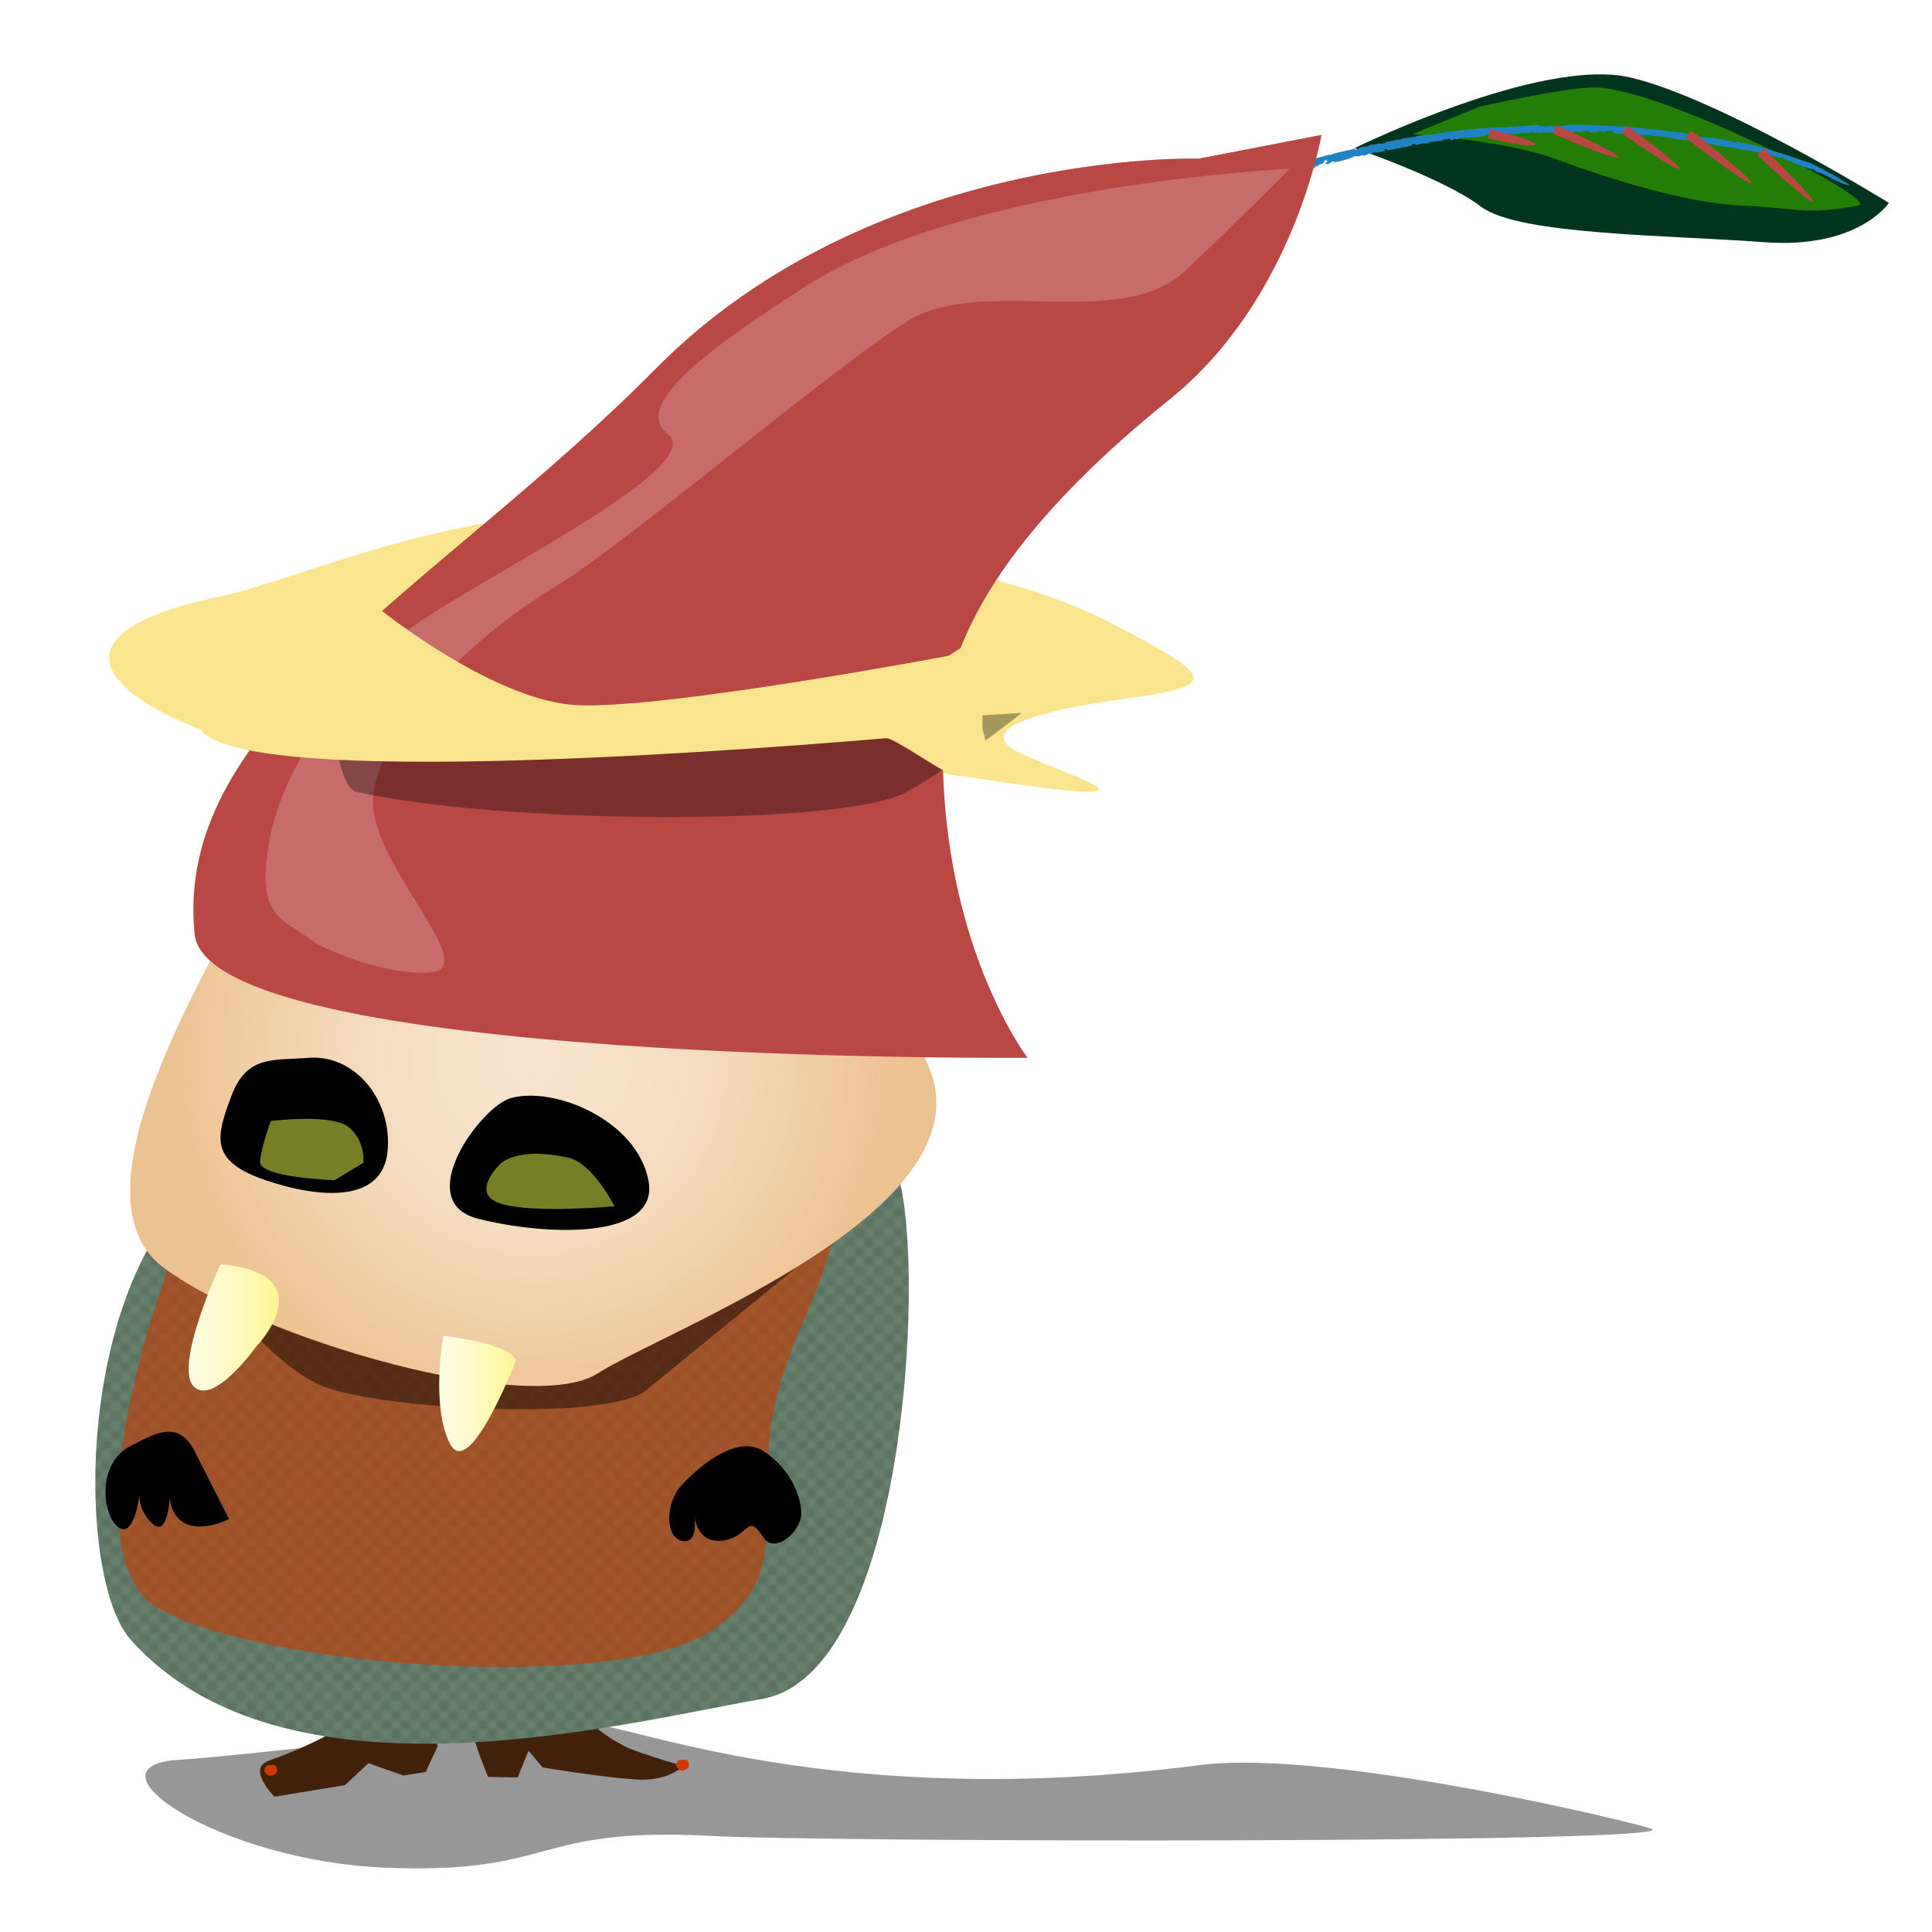 <?xml version="1.0" encoding="utf-8"?>
<!-- Generator: Adobe Illustrator 14.0.0, SVG Export Plug-In . SVG Version: 6.00 Build 43363)  -->
<!DOCTYPE svg PUBLIC "-//W3C//DTD SVG 1.1//EN" "http://www.w3.org/Graphics/SVG/1.1/DTD/svg11.dtd">
<svg version="1.1" id="Layer_1" xmlns:x="http://ns.adobe.com/Extensibility/1.0/" xmlns:i="http://ns.adobe.com/AdobeIllustrator/10.0/" xmlns:graph="http://ns.adobe.com/Graphs/1.0/"
	 xmlns="http://www.w3.org/2000/svg" xmlns:xlink="http://www.w3.org/1999/xlink" x="0px" y="0px" width="400px" height="400px"
	 viewBox="0 0 400 400" enable-background="new 0 0 400 400" xml:space="preserve">
<pattern  x="-768.585" y="739.346" width="72" height="72" patternUnits="userSpaceOnUse" id="USGS_19_Land_Inundation" viewBox="17.32 -73.149 72 72" overflow="visible">
	<g>
		<polygon fill="none" points="17.32,-1.148 89.32,-1.148 89.32,-73.148 17.32,-73.148 		"/>
		<g>
			<polygon fill="none" points="17.32,-73.15 17.32,-1.15 89.32,-1.15 89.32,-73.15 			"/>
			<line fill="none" stroke="#272525" stroke-width="0.3" stroke-dasharray="2,2" x1="16.32" y1="-72.15" x2="89.76" y2="-72.15"/>
			<line fill="none" stroke="#272525" stroke-width="0.3" stroke-dasharray="2,2" x1="16.32" y1="-68.15" x2="89.76" y2="-68.15"/>
			<line fill="none" stroke="#272525" stroke-width="0.3" stroke-dasharray="2,2" x1="16.32" y1="-64.15" x2="89.76" y2="-64.15"/>
			<line fill="none" stroke="#272525" stroke-width="0.3" stroke-dasharray="2,2" x1="16.32" y1="-60.15" x2="89.76" y2="-60.15"/>
			<line fill="none" stroke="#272525" stroke-width="0.3" stroke-dasharray="2,2" x1="16.32" y1="-56.15" x2="89.76" y2="-56.15"/>
			<line fill="none" stroke="#272525" stroke-width="0.3" stroke-dasharray="2,2" x1="16.32" y1="-52.15" x2="89.76" y2="-52.15"/>
			<line fill="none" stroke="#272525" stroke-width="0.3" stroke-dasharray="2,2" x1="16.32" y1="-48.15" x2="89.76" y2="-48.15"/>
			<line fill="none" stroke="#272525" stroke-width="0.3" stroke-dasharray="2,2" x1="16.32" y1="-44.15" x2="89.76" y2="-44.15"/>
			<line fill="none" stroke="#272525" stroke-width="0.3" stroke-dasharray="2,2" x1="16.32" y1="-40.15" x2="89.76" y2="-40.15"/>
			<line fill="none" stroke="#272525" stroke-width="0.3" stroke-dasharray="2,2" x1="16.32" y1="-36.15" x2="89.76" y2="-36.15"/>
			<line fill="none" stroke="#272525" stroke-width="0.3" stroke-dasharray="2,2" x1="16.32" y1="-32.15" x2="89.76" y2="-32.15"/>
			<line fill="none" stroke="#272525" stroke-width="0.3" stroke-dasharray="2,2" x1="16.32" y1="-28.15" x2="89.76" y2="-28.15"/>
			<line fill="none" stroke="#272525" stroke-width="0.3" stroke-dasharray="2,2" x1="16.32" y1="-24.15" x2="89.76" y2="-24.15"/>
			<line fill="none" stroke="#272525" stroke-width="0.3" stroke-dasharray="2,2" x1="16.32" y1="-20.15" x2="89.76" y2="-20.15"/>
			<line fill="none" stroke="#272525" stroke-width="0.3" stroke-dasharray="2,2" x1="16.32" y1="-16.15" x2="89.76" y2="-16.15"/>
			<line fill="none" stroke="#272525" stroke-width="0.3" stroke-dasharray="2,2" x1="16.32" y1="-12.15" x2="89.76" y2="-12.15"/>
			<line fill="none" stroke="#272525" stroke-width="0.3" stroke-dasharray="2,2" x1="16.32" y1="-8.15" x2="89.76" y2="-8.15"/>
			<line fill="none" stroke="#272525" stroke-width="0.3" stroke-dasharray="2,2" x1="16.32" y1="-4.15" x2="89.76" y2="-4.15"/>
			<line fill="none" stroke="#272525" stroke-width="0.3" stroke-dasharray="2,2" x1="16.32" y1="-0.15" x2="89.76" y2="-0.15"/>
			<line fill="none" stroke="#272525" stroke-width="0.3" stroke-dasharray="2,2" x1="18.36" y1="-74.15" x2="91.8" y2="-74.15"/>
			<line fill="none" stroke="#272525" stroke-width="0.3" stroke-dasharray="2,2" x1="18.36" y1="-70.15" x2="91.8" y2="-70.15"/>
			<line fill="none" stroke="#272525" stroke-width="0.3" stroke-dasharray="2,2" x1="18.36" y1="-66.15" x2="91.8" y2="-66.15"/>
			<line fill="none" stroke="#272525" stroke-width="0.3" stroke-dasharray="2,2" x1="18.36" y1="-62.15" x2="91.8" y2="-62.15"/>
			<line fill="none" stroke="#272525" stroke-width="0.3" stroke-dasharray="2,2" x1="18.36" y1="-58.15" x2="91.8" y2="-58.15"/>
			<line fill="none" stroke="#272525" stroke-width="0.3" stroke-dasharray="2,2" x1="18.36" y1="-54.15" x2="91.8" y2="-54.15"/>
			<line fill="none" stroke="#272525" stroke-width="0.3" stroke-dasharray="2,2" x1="18.36" y1="-50.15" x2="91.8" y2="-50.15"/>
			<line fill="none" stroke="#272525" stroke-width="0.3" stroke-dasharray="2,2" x1="18.36" y1="-46.15" x2="91.8" y2="-46.15"/>
			<line fill="none" stroke="#272525" stroke-width="0.3" stroke-dasharray="2,2" x1="18.36" y1="-42.15" x2="91.8" y2="-42.15"/>
			<line fill="none" stroke="#272525" stroke-width="0.3" stroke-dasharray="2,2" x1="18.36" y1="-38.15" x2="91.8" y2="-38.15"/>
			<line fill="none" stroke="#272525" stroke-width="0.3" stroke-dasharray="2,2" x1="18.36" y1="-34.15" x2="91.8" y2="-34.15"/>
			<line fill="none" stroke="#272525" stroke-width="0.3" stroke-dasharray="2,2" x1="18.36" y1="-30.15" x2="91.8" y2="-30.15"/>
			<line fill="none" stroke="#272525" stroke-width="0.3" stroke-dasharray="2,2" x1="18.36" y1="-26.15" x2="91.8" y2="-26.15"/>
			<line fill="none" stroke="#272525" stroke-width="0.3" stroke-dasharray="2,2" x1="18.36" y1="-22.15" x2="91.8" y2="-22.15"/>
			<line fill="none" stroke="#272525" stroke-width="0.3" stroke-dasharray="2,2" x1="18.36" y1="-18.15" x2="91.8" y2="-18.15"/>
			<line fill="none" stroke="#272525" stroke-width="0.3" stroke-dasharray="2,2" x1="18.36" y1="-14.15" x2="91.8" y2="-14.15"/>
			<line fill="none" stroke="#272525" stroke-width="0.3" stroke-dasharray="2,2" x1="18.36" y1="-10.15" x2="91.8" y2="-10.15"/>
			<line fill="none" stroke="#272525" stroke-width="0.3" stroke-dasharray="2,2" x1="18.36" y1="-6.15" x2="91.8" y2="-6.15"/>
			<line fill="none" stroke="#272525" stroke-width="0.3" stroke-dasharray="2,2" x1="18.36" y1="-2.15" x2="91.8" y2="-2.15"/>
			<line fill="none" stroke="#272525" stroke-width="0.3" stroke-dasharray="2,2" x1="0" y1="-6.15" x2="10.2" y2="-6.15"/>
		</g>
	</g>
</pattern>
<path opacity="0.41" enable-background="new    " d="M37.044,364.348c15.904-0.979,70.069-7.982,84.119-7.628
	c9.486,0.239,51.696,18.507,127.214,8.724c26.998-3.496,91.692,12.264,93.642,13.237c6,3-170.125,2.751-194.831,1.429
	c-37.335-2-31.757,8.03-67.5,6.571C45.435,385.283,16.327,365.621,37.044,364.348z"/>
<path fill="#00341C" d="M280.451,30.668c0,0,38.45-18.916,57.024-14.643c18.572,4.272,53.598,25.983,53.598,25.983
	s-6.32,9.629-25.984,8.129s-50.674-1.451-58.445-7.343C298.871,36.903,280.451,30.668,280.451,30.668z"/>
<path fill="#42210B" d="M104.87,353.404c3.429-0.371,14.115,0.242,14.115,0.242s6.103,6.521,12.37,8.77
	c6.266,2.246,10.101,3.168,10.101,3.168s-2.828,3.375-10.204,2.818c-7.377-0.553-18.896-2.463-18.896-2.463l-2.935-3.475
	l-2.235,5.523l-6.133-0.105c0,0-2.716-6.598-2.637-7.395c0.079-0.799,0.897-7.373,0.897-7.373L104.87,353.404z"/>
<path fill="#247D06" d="M306.286,22.093c0,0,17.408-3.97,23.777-4c13.666-0.065,59.703,23.539,54.666,24.468
	c-11.336,2.089-12.521,0.467-24.094,0c-11.572-0.468-28.105-5.727-38.572-9.636c-10.471-3.909-29.668-5.13-29.668-5.13
	L306.286,22.093z"/>
<g>
	<g>
		<g>
			<path fill="#2083C4" d="M243.916,42.055c-0.476,0.229,0.321,0.039-0.295,0.189C243.661,42.152,243.737,42.065,243.916,42.055z"/>
			<path fill="#2083C4" d="M381.21,37.829c-1.665-0.506-3.438-1.903-5.277-2.329c-0.209-0.066,0.147-0.21-0.326-0.343
				c-1.783-0.373-4.362-1.469-6.379-2.376l0.147-0.027c-0.381-0.183-0.942-0.077-1.356-0.23c0.01-0.046,0.155-0.026,0.076-0.116
				c-0.146,0.107-0.787-0.149-0.996-0.097c-0.154-0.1-0.107-0.204-0.309-0.324l-0.286,0.089c-0.771,0.173-1.637-0.471-2.62-0.488
				c0.055-0.026,0.153-0.033,0.088-0.085c-1.547-0.133-3.402-0.617-5.105-0.842c0.078-0.042,0.16-0.132,0.074-0.214
				c-0.116,0.15-0.644,0.088-1.101,0.032c-0.17-0.212-0.802,0.003-1.312-0.197l0.052-0.029c-0.422,0.099-0.562-0.212-0.918-0.049
				l-0.226-0.176c-0.215,0.214-0.547-0.219-0.894-0.149l0.002,0.052c-0.315,0.009-0.454-0.14-0.745-0.145l-0.021-0.032
				c-0.676-0.046-1.041-0.245-1.055-0.052c-0.209-0.19,0.656,0.037,0.325-0.245c-2.215-0.194-4.478-0.499-6.69-0.793
				c-0.24-0.11-0.397-0.154-0.445-0.235c-0.227,0.01-0.837-0.075-1.051-0.003c0.076,0.007-0.131-0.118-0.247-0.14
				c-0.396-0.113-0.466,0.165-0.899,0.034c0.182-0.033,0.25-0.088,0.198-0.166c-0.396,0.11-0.897,0.035-1.351,0.038
				c0.072-0.025,0.183-0.033,0.172-0.095c-0.508,0.119-0.889-0.127-1.328-0.064l0.171-0.094c-0.677-0.205-0.228,0.21-0.815,0.07
				c0.146-0.021,0.1-0.068,0.131-0.111c-0.578,0.144-1.472-0.015-2.033-0.003l0.029-0.043c-0.606-0.041-1.233-0.164-1.908-0.119
				c-0.239-0.067,0.102-0.264-0.543-0.271c0.004,0.224-1.098,0.01-0.739,0.29c-0.546-0.077-1.406-0.225-1.777-0.177
				c0.253-0.065-0.247-0.291,0.21-0.275l-0.335-0.161c0.058-0.087,0.353,0.057,0.251-0.065c-0.229-0.008-0.902,0.031-1.104-0.021
				c-0.434,0.105-0.84,0.33-1.526,0.308c0.328-0.063-0.167-0.259,0.054-0.28l-0.981,0.354c-0.228-0.005-0.039-0.179-0.372-0.137
				c0.013,0.06-0.133,0.09-0.235,0.133c-0.084-0.03-0.95,0.012-1.038-0.212c-0.097-0.089,0.375-0.028,0.125-0.118
				c-0.421-0.019-0.443,0.057-0.865,0.041l-0.006-0.03c-0.276-0.045-0.824,0.056-0.527,0.191c0.193,0.015-0.067-0.135,0.217-0.059
				c-0.201,0.118-0.689,0.131-1.111,0.114c0.145-0.028,0.129-0.087,0.189-0.147c-0.571,0.14-1.172,0.201-1.805,0.257
				c-0.012,0.104,0.24-0.186,0.332-0.129c-0.808-0.158-1.674,0.177-2.345-0.046c0.111-0.016,0.058,0.149,0.052,0.12
				c-0.391-0.019-0.371-0.172-0.625-0.118c-0.025-0.088-0.32,0.032-0.582,0.062c-0.136,0.065-0.068-0.042,0.16-0.054
				c-0.365,0.078-1.822,0.229-2.664,0.108c0.018,0.059-0.513,0.22-0.707,0.216l0.072-0.138c-0.178-0.083-0.646,0.033-0.684-0.085
				c-0.409,0.17,1.59-0.181,1.033-0.037c-0.147-0.116-0.774,0.229-0.658,0.042c-0.389,0.019-0.76,0.186-1.135,0.071
				c0.107,0.019,0.31-0.201-0.004-0.18c-0.554,0.044-0.156,0.071-0.604,0.132l-0.279,0.065c-0.013,0.134-0.494-0.001-0.283,0.142
				c-0.072-0.108-0.799,0.096-0.752-0.127l0.07-0.177c-0.238,0.021-0.384,0.197-0.566,0.281c-0.033-0.015-0.098-0.048-0.086-0.076
				c-0.026,0.264-0.572,0.01-0.845,0.231c-0.505-0.063-1.271,0.066-1.517-0.085c-0.381,0.103-0.725,0.219-1.166,0.188
				c0.085-0.03,0.205-0.045,0.226-0.104c-0.28-0.063-0.344,0.012-0.593,0.07c0.053-0.047-0.563-0.114-0.875-0.183
				c-0.376,0.11-0.232,0.243-0.266,0.334c-0.369-0.234-1.064,0.257-1.521,0.054c0.129-0.047,0.547-0.174,0.224-0.214
				c-0.373-0.234-0.688,0.25-1.262,0.17l0.157,0.207c-0.263-0.118-0.815,0.2-0.778-0.026c-0.181,0.098-0.67-0.004-0.587,0.202
				c-0.94-0.085-2.229,0.337-2.838,0.015c-0.128,0.048-0.462,0.055-0.382,0.154c0.232,0.092,0.297-0.122,0.388-0.049
				c-0.118,0.018-0.137,0.081-0.146,0.111c-0.293-0.013-0.52-0.001-0.27-0.21c-0.652-0.053-0.615,0.44-1.435,0.456
				c0.026-0.092-0.04-0.117-0.275-0.074l-0.431,0.205c-0.528,0.029-0.323-0.163-0.354-0.31c-0.277,0.06-0.621,0.095-0.733,0.221
				l-0.365-0.143c0.267,0.099-0.218,0.122-0.345,0.176l0.125-0.054c-0.059-0.056-0.377,0.028-0.539,0.07
				c0.052,0.086,0.387,0.077,0.57,0.078c-0.133,0.085-0.358,0.102-0.537,0.205c0.043-0.154-0.471-0.04-0.693-0.023
				c-0.26,0.004-0.27,0.17-0.344,0.176c-0.018-0.075-0.418,0.046-0.233-0.088c0.083-0.037,0.208,0.045,0.343-0.042
				c-0.175-0.032-0.174-0.166-0.51-0.021c-0.252,0.109,0.107,0.277-0.402,0.255c0.125-0.054,0.142-0.116,0.235-0.182l-0.478-0.01
				l-0.002,0.135c-0.067-0.025-0.025-0.042-0.057-0.056c-0.119,0.159-0.705,0.143-0.787,0.315c-0.232,0.051-0.509-0.013-0.734,0.007
				l0.041-0.019c-0.285-0.034-0.641,0.075-0.857,0.2l0.008-0.031c-0.152,0.013-0.502,0.09-0.678,0.197
				c-0.393-0.04-0.207-0.478-0.598-0.246c-0.383,0.065-0.562,0.337-0.393,0.397c-0.705,0.018-1.447,0.379-2.119,0.283
				c-0.09,0.07-0.021,0.093-0.22,0.16c-1.019,0.121-2.101,0.529-2.946,0.43c0.28-0.111-0.006-0.135-0.026-0.208
				c-0.218,0.164-0.313-0.066-0.361,0.151c0.046,0.114,0.034,0.176,0.326,0.17c-0.588,0.179-1.5,0.353-1.854,0.306
				c0.178,0.023,0.056,0.083-0.067,0.145c0.006-0.198-0.443-0.141-0.763-0.003l-0.024,0.125l-0.242-0.074
				c-0.121,0.063-0.092,0.271-0.444,0.229l-0.123-0.103c-0.326,0.166-0.78,0.425-1.174,0.405l-0.343-0.104
				c-0.155,0.052-0.405,0.208-0.112,0.198c-0.662,0.028-1.074,0.113-1.309,0.011c-1.021,0.597-2.611,0.955-3.889,1.236l0.018-0.094
				c-0.361,0-0.143,0.191-0.396,0.188c0.092-0.107-0.301-0.116-0.057-0.279c-0.511,0.025-0.596,0.296-0.904,0.41
				c-0.022,0.124,0.238-0.132,0.211,0.025c-0.045,0.053-0.698,0.071-0.733,0.259c-0.14-0.036-0.074-0.185-0.024-0.27l-0.277,0.156
				c-0.414-0.11,0.746-0.556,0.304-0.707l-0.269,0.092c-0.308-0.114,0.682-0.375-0.026-0.27c-0.28,0.158-0.476,0.468-0.19,0.477
				c-0.613,0.201-0.19,0.477-0.865,0.627c-0.207-0.054,0.531-0.157,0.367-0.264c-0.35-0.058-0.613,0.233-0.906,0.255
				c0.328-0.014,0.105,0.223-0.088,0.304c-0.36,0.004,0.183-0.215-0.306-0.113c-0.055,0.118-0.479,0.301-0.079,0.273
				c-0.119,0.265-0.518,0.063-0.736,0.3c-0.197-0.117,0.404-0.484-0.146-0.429c0.122,0.128-0.601,0.374-0.264,0.522
				c-0.218,0.011-0.271-0.102-0.144-0.232c-0.32-0.016-0.646,0.46-0.82,0.188l-0.063,0.18l-0.421-0.072
				c-0.262,0.065-0.786,0.426-0.823,0.188c-0.076,0.045-0.675,0.192-0.402,0.29c0.396,0,0.395-0.228,0.658-0.065
				c-0.309-0.107-0.528,0.161-0.726,0.278l-0.06-0.08c-0.116,0.069-0.414,0.129-0.467,0.248c0.084-0.077,0.017-0.125-0.09-0.119
				l-0.098,0.172c-0.497,0.208-0.188-0.206-0.678-0.029l0.354-0.209c-0.078,0.045-0.283-0.035-0.512,0.073l-0.248,0.463
				c-0.268,0.131-0.165-0.104-0.408,0.098l0.323-0.249c0.044-0.056-0.302-0.138-0.679-0.031c-0.23,0.107-0.555,0.393-0.155,0.353
				c-0.188,0.055-0.474,0.055-0.351-0.078c-0.416,0.165,0.094,0.117-0.252,0.298c-0.175-0.039-0.68-0.023-0.996-0.063l0.326-0.316
				l-0.257,0.071c0.285-0.26-0.204-0.078-0.065-0.306c-0.185,0.023-0.379,0.143-0.537,0.236c0.594,0.134-0.465,0.545-0.242,0.757
				c-0.682,0.269-0.618-0.493-1.232,0.12c0.139,0.031-0.148,0.326,0.271,0.123c-0.443,0.101-0.222,0.342-0.765,0.388
				c0.349-0.216-0.484-0.137,0.02-0.451c-0.012,0.095,0.326-0.027,0.402-0.075c-0.207-0.045-0.037-0.267-0.483-0.136
				c-0.265,0.104-0.638,0.219-0.543,0.336c0.054,0.142,0.411-0.138,0.28,0.061c-0.527,0.21-0.684,0.016-0.832,0.34
				c0.337-0.122,0.467,0.003,0.49,0.104l-0.379,0.178l0.049-0.119c-0.658,0.12-0.137,0.23-0.76,0.392l-0.347-0.103
				c0.097-0.209,0.918-0.201,0.728-0.435c-0.404,0.112-0.496,0.288-0.894,0.334l0.267-0.14c-0.146,0.035-0.397-0.275-0.906,0.106
				c-0.271,0.171-0.049,0.118-0.024,0.221c-0.634,0.227-0.795,0.387-1.203,0.533c0.024-0.221-0.735,0.211-0.342-0.131
				c0.245,0.046,1.17-0.254,1.341-0.507c-0.306-0.16,0.516-0.122,0.582-0.398c-0.518,0.152-0.563-0.083-0.691-0.207l-0.344,0.188
				c-0.019,0.159,0.17,0.1,0.225,0.241c-0.59,0.136-1.117,0.392-1.391,0.628c-0.215-0.009-0.197-0.167,0.025-0.253
				c-0.67,0.259-1.408,0.466-2.068,0.638c0.492,0.092-0.705,0.288-0.357,0.385c0.363-0.062,0.713,0.004,0.555,0.168
				c-0.221,0.056-0.025-0.102-0.131-0.121c-0.236,0.214-0.494-0.06-0.701,0.224c0.598-0.276,0.029-0.317,0.087-0.532
				c-0.417,0.247-0.022-0.133-0.467,0.011c-0.416,0.243-0.938,0.506-1.421,0.71c-0.682,0.038-1.578,0.53-2.131,0.728
				c-0.32,0.01-0.193-0.258-0.521-0.185c-0.368,0.132,0.349,0.12-0.229,0.22l0.039-0.059c-0.149,0.104-1.051,0.217-1.11,0.561
				l0.092-0.276l-0.262,0.152c-0.029-0.069-0.171-0.091-0.021-0.196c-0.392-0.03-0.699,0.278-1.063,0.416l0.282,0.043
				c-0.59,0.324-1.053,0.353-1.641,0.62l-0.029-0.131l-0.332,0.209c0.043-0.154-0.315-0.108-0.467,0.064l0.82-0.655
				c0.287-0.022-0.229,0.255-0.02,0.318c0.179,0.056,0.725-0.184,0.771-0.337c-0.22,0.065-0.219,0.096-0.368,0.203
				c-0.136-0.147,0.192-0.261,0.311-0.436c-0.109,0.048-0.288,0.054-0.293,0.118c0.191-0.166,0.408-0.262,0.775-0.398
				c-0.225,0.158,0.176,0.059,0.1,0.143c-0.026-0.164,0.309-0.338,0.781-0.459c0.389,0.062,0.816-0.417,1.363-0.554
				c-0.16,0.231-0.391,0.453-0.689,0.629c0.358-0.039,0.367-0.134,0.728-0.173c0.121-0.173,0.172-0.393,0.583-0.612l0.063,0.107
				c0.373-0.194,0.314-0.365,0.828-0.505c0.879-0.238,1.768-0.53,2.43-0.736l0.063,0.107c0.286-0.366,1.192-0.488,1.65-0.759
				c0.876-0.16,1.795-0.689,2.29-0.627c1.461-0.55,2.739-1.038,4.303-1.447l-0.211,0.247c0.241-0.207,0.209,0.044,0.476-0.061
				c-0.354-0.043,0.326-0.287,0.486-0.448c0.729-0.069,1.577-0.463,2.157-0.757l0.058,0.11c0.557-0.399,1.354-0.408,2.139-0.582
				c0.103,0.024,0.272,0.096,0.5,0.021c0.369-0.304,0.592-0.353,1.178-0.636c0.451-0.118,1.197-0.262,1.676-0.307
				c1.63-0.714,3.417-0.969,5.154-1.555l0.16,0.109c1.652-0.712,3.843-0.912,5.285-1.388l-0.09,0.27
				c0.477-0.032,1.043-0.287,0.889-0.433c0.48-0.022,1.138-0.355,1.475-0.22c0.484-0.054,0.561-0.231,0.949-0.345
				c0.971-0.109,1.322-0.185,2.215-0.406l-0.227,0.028c-0.088,0.072-0.078,0.175,0.148,0.148c0.323-0.132,1.249-0.172,0.859-0.396
				c0.99-0.026,2.224-0.547,3.201-0.488c-0.092-0.065,0.143-0.121,0.231-0.192c0.847-0.156,1.765-0.146,2.42-0.382
				c0.142,0.018-0.192,0.168,0.154,0.121c0.2-0.063-0.013-0.104,0.233-0.188c1.353-0.371,2.81-0.289,4.059-0.495
				c2.207-0.479,4.553-0.678,6.695-0.938l-0.018,0.061c0.696-0.296,1.71,0.056,2.251-0.338c0.175,0.038,0.652-0.04,0.537,0.085
				c0.56-0.212,1.619,0.016,2.431-0.254l-0.205,0.048c0.849,0.067,1.572-0.188,2.467-0.117c-0.088,0.03-0.25,0.058-0.272,0.118
				c0.351,0.092,0.795-0.294,1-0.022c0.196-0.014,0.132-0.15,0.013-0.135c1.943-0.022,4.006-0.282,6.027-0.409
				c1.453,0.127,0.1,0.467,1.237,0.239c0.095,0.053,0.065-0.109,0.083-0.05c0.441-0.083,0.693,0.309,0.996,0.158
				c-0.127-0.172,0.203-0.099,0.212-0.205c0.887,0.104,1.063,0.258,1.763,0.119l-0.053,0.092c0.82-0.258,1.77-0.093,2.466-0.382
				c4.537,0.004,8.864,0.23,13.257,0.517c4.33,0.466,8.588,0.808,12.951,1.591c0.988,0.405,1.064,0.411,2.204,0.5
				c-0.052,0.03-0.124,0.028-0.054,0.077c0.086-0.186,0.793,0.111,0.932-0.056c1.613,0.285,3.107,0.5,4.762,0.846
				c-0.267-0.032-0.429,0.1-0.115,0.149l0.349-0.059l0.042,0.065c0.219,0.014,0.47-0.036,0.263-0.141
				c4.201,0.661,8.177,2.048,12.149,3.309c0.924,0.357,2.269,0.797,3.301,1.128c2.912,1.463,5.396,2.674,8.291,4.658
				C383.054,38.379,382.384,38.435,381.21,37.829z"/>
			<path fill="#2083C4" d="M244.499,41.809c0.141,0.051,0.502-0.029,0.275,0.197C244.708,41.934,244.495,41.905,244.499,41.809z"/>
			<path fill="#2083C4" d="M254.056,39.524c0.004-0.032,0.146-0.005,0.18,0c-0.112,0.044-0.193,0.158-0.301,0.139
				C254.048,39.619,254.017,39.58,254.056,39.524z"/>
			<path fill="#2083C4" d="M256.448,38.816c-0.01,0.095-0.497,0.321-0.793,0.426L256.448,38.816z"/>
			<path fill="#2083C4" d="M258.772,38.47c0.213,0.012,0.172,0.067-0.086,0.143C258.653,38.574,258.731,38.526,258.772,38.47z"/>
			<path fill="#2083C4" d="M258.871,38.231c0.185-0.059,0.291-0.037,0.396-0.017C259.237,38.144,258.853,38.389,258.871,38.231z"/>
			<path fill="#2083C4" d="M263.774,37.042c0.115-0.04,0.348-0.181,0.481-0.118C264.116,36.894,263.72,37.192,263.774,37.042z"/>
			<path fill="#2083C4" d="M265.992,36.279l0.187-0.053c0.146,0.002,0.021,0.102-0.09,0.141L265.992,36.279z"/>
			<polygon fill="#2083C4" points="307.782,28.106 307.534,28.169 307.563,28.081 			"/>
			<path fill="#2083C4" d="M326.437,27.516c0.252-0.045,0.172,0.089,0.213,0.104C326.422,27.619,326.737,27.516,326.437,27.516z"/>
			<polygon fill="#2083C4" points="336.526,27.715 336.45,27.71 336.49,27.534 			"/>
		</g>
	</g>
</g>
<g>
	<g>
		<g>
			<path fill="#B94743" d="M365.122,30.7c6.039,5.763,10.648,10.742,10.291,11.116s-5.547-3.997-11.586-9.76"/>
		</g>
	</g>
</g>
<g>
	<g>
		<g>
			<path fill="#B94743" d="M350.089,27.013c7.254,5.624,12.883,10.519,12.566,10.928c-0.317,0.409-6.461-3.822-13.715-9.447"/>
		</g>
	</g>
</g>
<g>
	<g>
		<g>
			<path fill="#B94743" d="M336.849,26.032c6.311,4.503,11.188,8.499,10.887,8.92s-5.666-2.891-11.977-7.394"/>
		</g>
	</g>
</g>
<g>
	<g>
		<g>
			<path fill="#B94743" d="M322.256,25.936c7.298,3.204,13.048,6.188,12.841,6.662c-0.209,0.474-6.298-1.741-13.595-4.945"/>
		</g>
	</g>
</g>
<g>
	<g>
		<g>
			<path fill="#B94743" d="M308.515,26.803c5.307,1.221,9.521,2.621,9.404,3.125c-0.115,0.504-4.518-0.077-9.824-1.298"/>
		</g>
	</g>
</g>
<path fill="#42210B" d="M77.545,350.697c-2.599,6.226-15.237,11.446-21.935,13.86c-4.601,1.66,1.219,7.433,1.219,7.433l14.605-2.396
	l4.847-4.541l7.262,2.556l4.605-0.756l2.495-5.402l-4.954-9.592L77.545,350.697z"/>
<g>
	<path fill="#66806C" d="M75.748,236.348c15.362,3.002,105.673-13.178,110.673,8.822s0.327,101.586-28.673,106.586
		s-99,23.592-130.799-12.408C12.374,322.848,15.827,224.637,75.748,236.348z"/>
	<pattern  id="SVGID_1_" xlink:href="#USGS_19_Land_Inundation" patternTransform="matrix(1 0 0 -1 -217.487 -17760.441)">
	</pattern>
	<path fill="url(#SVGID_1_)" d="M75.748,236.348c15.362,3.002,105.673-13.178,110.673,8.822s0.327,101.586-28.673,106.586
		s-99,23.592-130.799-12.408C12.374,322.848,15.827,224.637,75.748,236.348z"/>
</g>
<path opacity="0.59" fill="#CC3A00" enable-background="new    " d="M43.248,244.348c-6,6.5-31.74,76-10.62,88.5
	c21.12,12.5,96.12,17.85,115.12,4.5c20.35-14.297,3.393-28.783,17.326-60.783c22.537-51.761-8.826-15.717-28.326-18.717
	S43.248,244.348,43.248,244.348z"/>
<path opacity="0.46" enable-background="new    " d="M40.281,261.348c0,0,14.467,20.717,26.467,25.607c12,4.892,59,7.422,67,0.906
	c8-6.515,31.326-25.607,31.326-25.607l-45.139,5.094L40.281,261.348z"/>
<radialGradient id="SVGID_2_" cx="-428.691" cy="423.088" r="76.103" gradientTransform="matrix(1 0 0 -1 539.1 642.092)" gradientUnits="userSpaceOnUse">
	<stop  offset="0.006" style="stop-color:#F8E5D0"/>
	<stop  offset="0.506" style="stop-color:#F5DBBC"/>
	<stop  offset="1" style="stop-color:#EDC292"/>
</radialGradient>
<path fill="url(#SVGID_2_)" d="M105.748,152.348c-8.322,3.57-52,24-57,36s-35,59-15,74s76,31,90,22s83-34.393,68-64.695
	C176.748,189.348,128.314,142.667,105.748,152.348z"/>
<path fill="#FAE58E" d="M45.651,123.471c16.553-3.428,54.458-21.436,88.777-16.113c34.319,5.323,71.652,9.323,94.986,21.323
	s22.667,13.333,3.333,16s-31.332,6.666-21.332,11.333s32.303,11.213-3.333,6.001c-33.642-4.92-51.267-8-101.279-2.001
	C60.839,165.528-16.112,136.261,45.651,123.471z"/>
<path fill="#B94743" d="M40.281,193.348c-4.412-44.297,50.368-71.391,95.467-117s112.444-43.515,112.444-43.515l25.406-4.908
	c0,0-5.754,34.104-31.418,54.753c-26.412,21.251-46.152,44.829-46.91,68.243c-1.402,43.427,17.478,68.082,17.478,68.082
	S42.982,220.474,40.281,193.348z"/>
<linearGradient id="SVGID_3_" gradientUnits="userSpaceOnUse" x1="-500.043" y1="367.268" x2="-481.352" y2="367.268" gradientTransform="matrix(1 0 0 -1 539.1 642.092)">
	<stop  offset="0.006" style="stop-color:#FFFDE3"/>
	<stop  offset="0.449" style="stop-color:#FFFAC9"/>
	<stop  offset="1" style="stop-color:#FFF694"/>
</linearGradient>
<path fill="url(#SVGID_3_)" d="M45.651,261.752c0,0-9.621,20.813-5.621,25.203c4,4.392,12.89-7.99,12.89-7.99
	S67.651,263.752,45.651,261.752z"/>
<linearGradient id="SVGID_4_" gradientUnits="userSpaceOnUse" x1="-448.168" y1="353.59" x2="-432.297" y2="353.59" gradientTransform="matrix(1 0 0 -1 539.1 642.092)">
	<stop  offset="0.006" style="stop-color:#FFFDE3"/>
	<stop  offset="0.449" style="stop-color:#FFFAC9"/>
	<stop  offset="1" style="stop-color:#FFF694"/>
</linearGradient>
<path fill="url(#SVGID_4_)" d="M91.803,276.564c0,0-2.667,14.305,1.333,22.305s13.667-17.152,13.667-17.152
	S106.803,278.412,91.803,276.564z"/>
<path opacity="0.2" fill="#FFFFFF" enable-background="new    " d="M65.415,195.347c-6.667-5.333-12.619-4.667-9.643-21.333
	s16.65-32.667,26.813-42s64.953-34.932,55.664-42.166c-7.659-5.964,9-18,28.438-30.501c33.126-21.304,100.318-24.395,100.318-24.395
	s-8.186,8.395-21.555,21.062s-41.956,1.001-57.29,10.334s-58.057,45.929-73.413,55.257c-19.551,11.877-38.222,31.909-37.5,45.243
	s22.611,33.833,11.722,34.499C78.08,202.013,65.415,195.347,65.415,195.347z"/>
<path fill="#CC3A00" d="M140.701,364.348c-1.661,1.12,0.04,2.75,1.333,2s0.211-2,0.211-2H140.701z"/>
<path fill="#CC3A00" d="M55.425,365.443c-1.661,1.121,0.04,2.75,1.333,2c1.293-0.75,0.211-2,0.211-2H55.425z"/>
<path d="M105.748,227.348c-6.169,1.715-20.646,21.416-6.823,24.958c13.823,3.542,37.823,4.542,35.323-7.958
	S114.748,224.848,105.748,227.348z"/>
<path d="M63.748,219.017c-6.977,0.591-12.63-0.675-15.815,7.828s-4.712,13.503,7.051,17.503c11.763,4,24.264,4.5,25.264-6
	S73.541,218.188,63.748,219.017z"/>
<path fill="#767F26" d="M103.723,240.805c3.381-2.5,9-2.209,14-1.104c5,1.104,9.5,10.035,9.5,10.035s-16.114,1.551-23.275-0.449
	C96.787,247.287,103.723,240.805,103.723,240.805z"/>
<path fill="#767F26" d="M56.064,232.097c0,0,12.67-1.636,16.177,1.308c3.507,2.943,3.007,7.338,3.007,7.338l-6,3.604
	c0,0-15.753-0.515-15.408-3.896C54.185,237.07,56.064,232.097,56.064,232.097z"/>
<path opacity="0.34" enable-background="new    " d="M68.513,147.6c0,0,1.536,15.506,5.245,16.336
	c30.143,6.746,101.36,7.196,113.991,0c12.631-7.196,23.764-16.336,23.764-16.336s-101.225,6.487-107.612,3.451
	C97.514,148.015,76.847,142.518,68.513,147.6z"/>
<path fill="#FAE58E" d="M75.272,123.471c0,0,25.849,21.878,44.662,22.544s76.471-10.245,76.471-10.245l7.009-4.544v19.824
	c0,0,3.562,8.609-5.874,9.424c-1.475,0.127-12.416-7.771-14.057-7.633c-41.389,3.47-133.521,9.8-141.95-1.792
	C30.631,136.055,75.272,123.471,75.272,123.471z"/>
<path d="M141.248,307.348c4.181-4.445,11.651-10.314,16.826-6.906c5.175,3.406,7.478,8.406,7.826,12.406
	c0.348,4-5.461,9.111-7.826,5.5c-3.492-5.333-2.692-0.34-8.259,0.58s-6.067-5.08-6.067-5.08s1,5.852-2.5,5.176
	S137.576,311.252,141.248,307.348z"/>
<path d="M26.949,299.422c5.259-2.737,9.978-5.518,13.332,1.02c3.801,7.406,7.134,14.073,7.134,14.073s-5.596,2.833-9.167,0.833
	s-3.027-6.098-3.027-6.098s-0.334,9.437-3.725,6.168c-3.081-2.971-2.582-6.168-2.582-6.168s-1.022,8.933-4.125,7.142
	C21.248,314.348,19.767,303.16,26.949,299.422z"/>
</svg>
